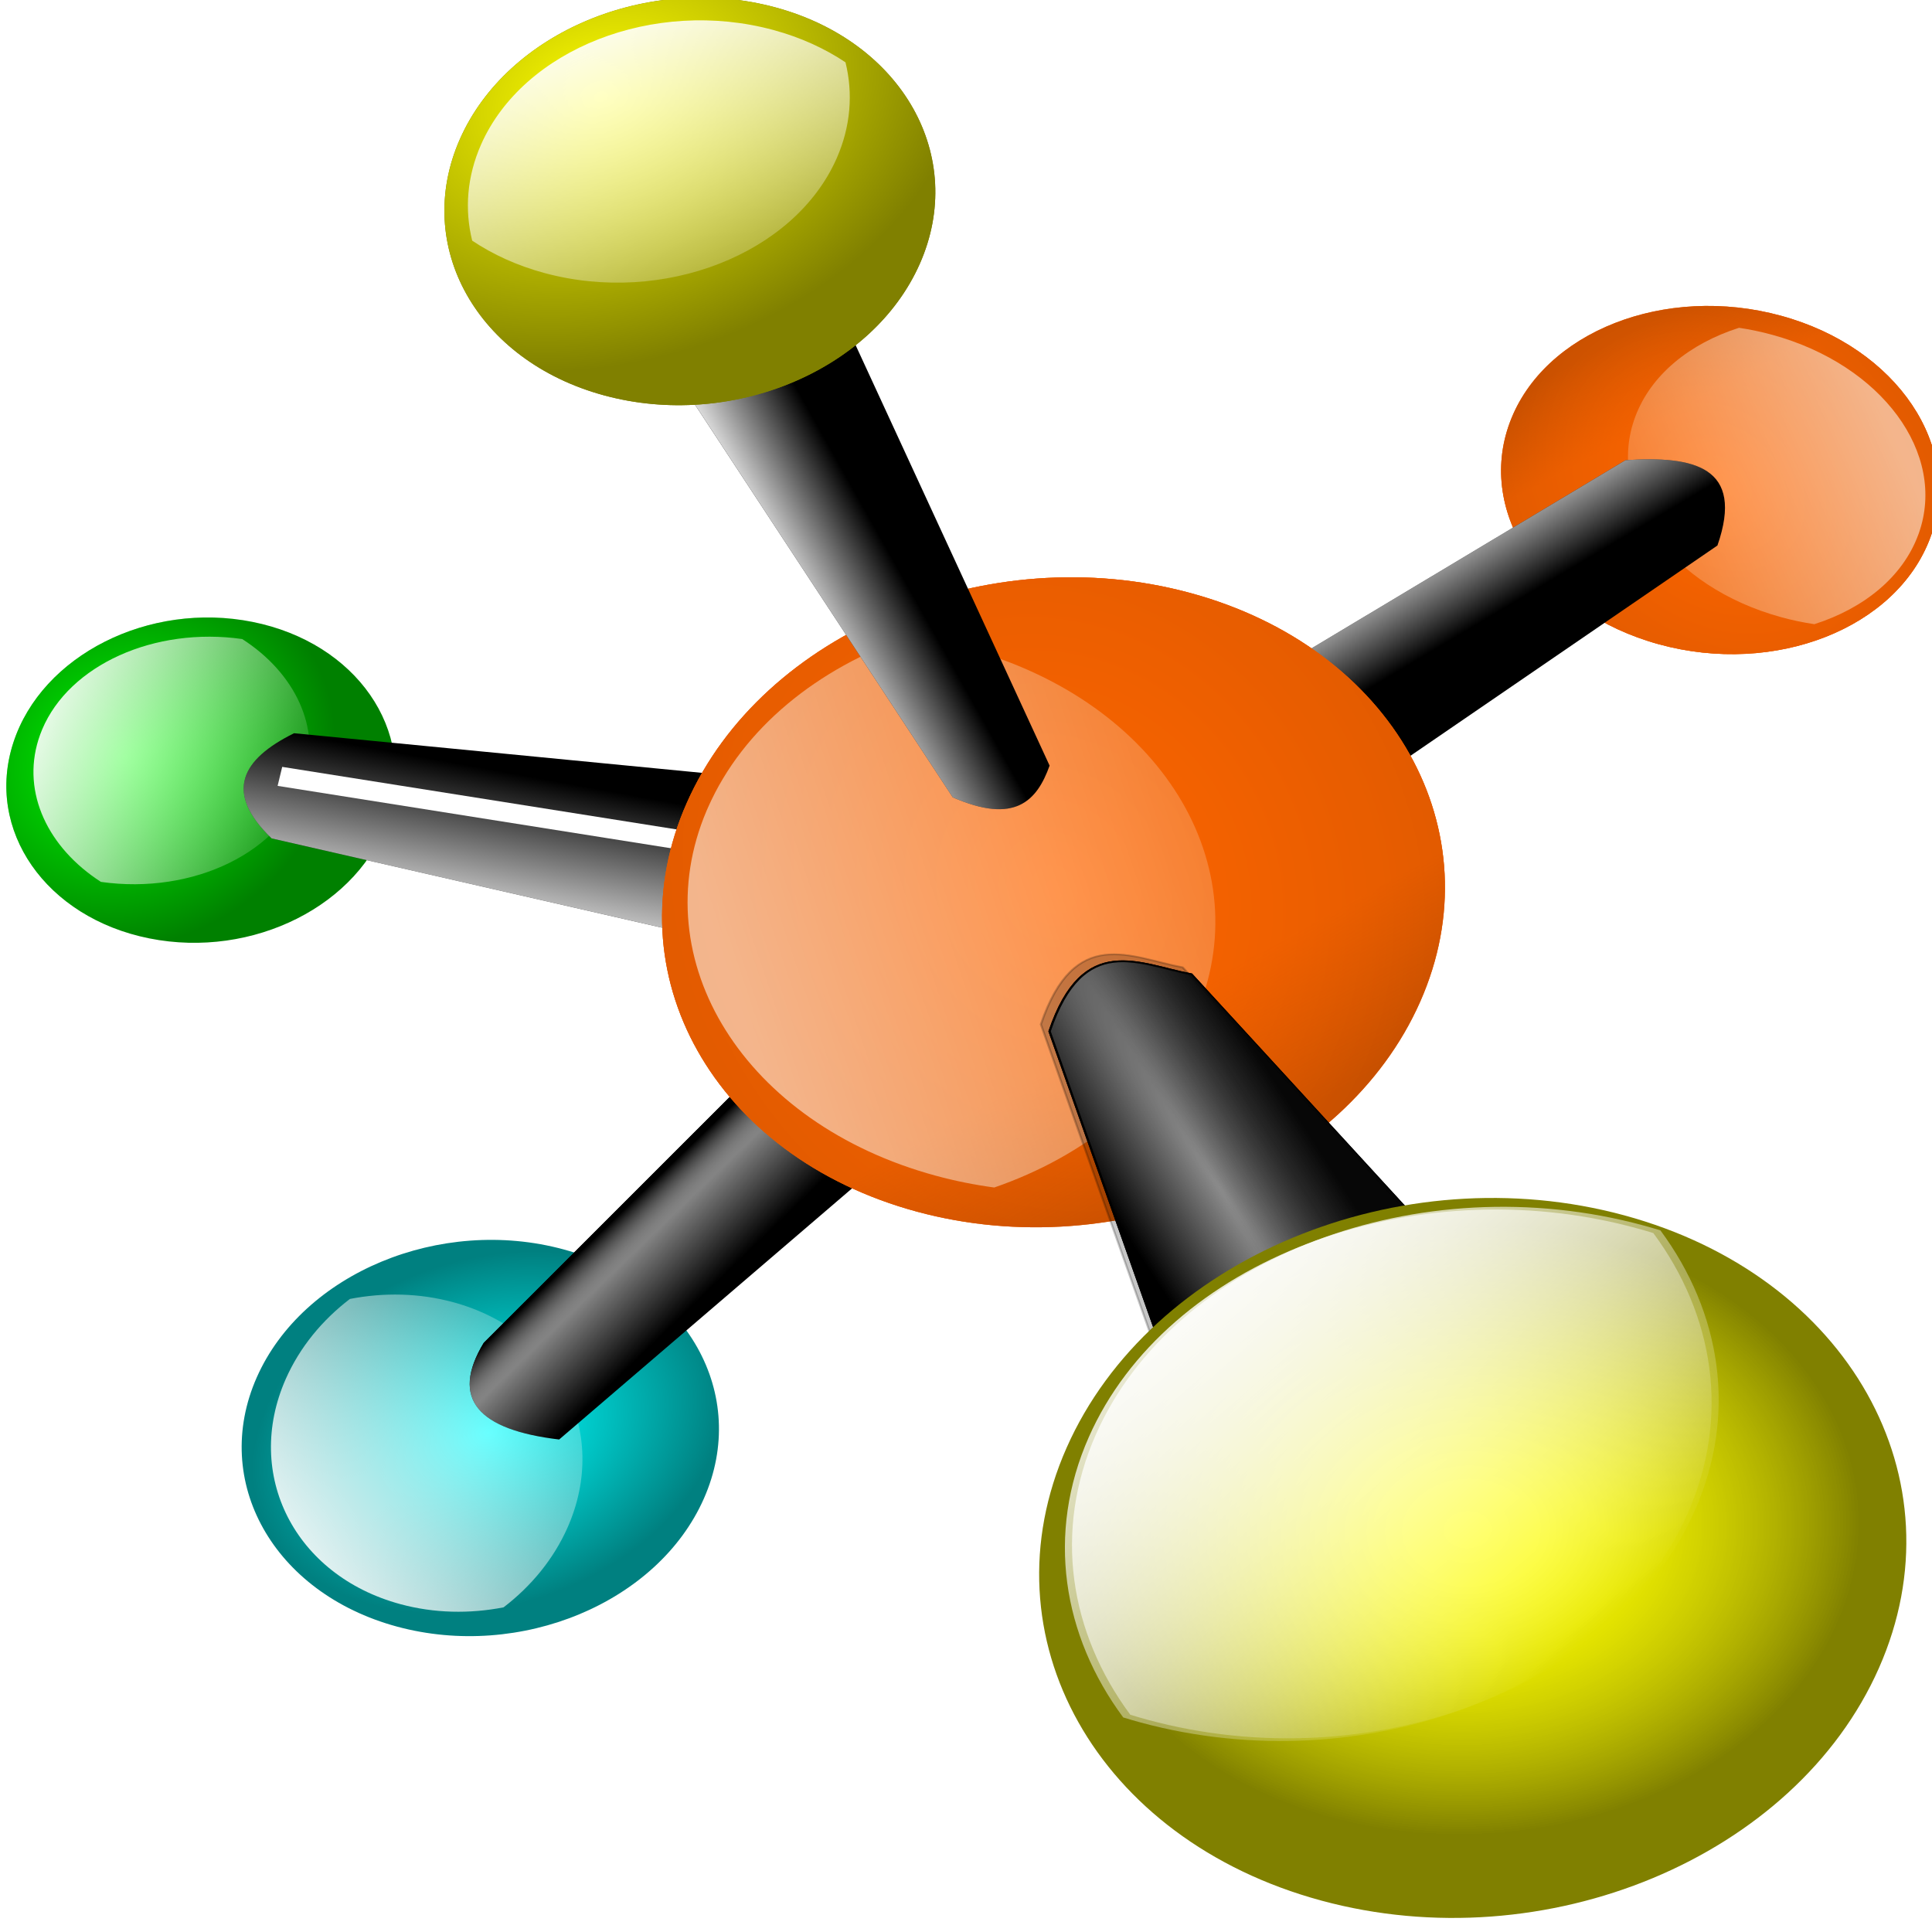 <?xml version="1.0" encoding="UTF-8" standalone="no"?>
<!-- Created with Inkscape (http://www.inkscape.org/) -->

<svg
   xmlns:dc="http://purl.org/dc/elements/1.1/"
   xmlns:cc="http://creativecommons.org/ns#"
   xmlns:rdf="http://www.w3.org/1999/02/22-rdf-syntax-ns#"
   xmlns:svg="http://www.w3.org/2000/svg"
   xmlns="http://www.w3.org/2000/svg"
   xmlns:xlink="http://www.w3.org/1999/xlink"
   xmlns:inkscape="http://www.inkscape.org/namespaces/inkscape"
   version="1.1"
   width="48"
   height="48"
   viewBox="0 0 48 48"
   id="svg3739">
  <defs
     id="defs3">
    <radialGradient
       cx="1486.936"
       cy="889.218"
       r="133.624"
       fx="1486.936"
       fy="889.218"
       id="radialGradient7564"
       xlink:href="#linearGradient6165"
       gradientUnits="userSpaceOnUse"
       gradientTransform="matrix(-0.02,0.991,-1.195,-0.025,2622.806,-593.898)" />
    <linearGradient
       id="linearGradient6165">
      <stop
         id="stop6167"
         style="stop-color:#00ff00;stop-opacity:1"
         offset="0" />
      <stop
         id="stop6169"
         style="stop-color:#00ff00;stop-opacity:0"
         offset="1" />
    </linearGradient>
    <linearGradient
       x1="3010.068"
       y1="1376.316"
       x2="3019.067"
       y2="1668.774"
       id="linearGradient7566"
       xlink:href="#linearGradient6180"
       gradientUnits="userSpaceOnUse"
       gradientTransform="matrix(0.847,0,0,0.942,465.209,95.293)" />
    <linearGradient
       id="linearGradient6180">
      <stop
         id="stop6182"
         style="stop-color:#ffffff;stop-opacity:1"
         offset="0" />
      <stop
         id="stop6184"
         style="stop-color:#ffffff;stop-opacity:0"
         offset="1" />
    </linearGradient>
    <radialGradient
       cx="1533.685"
       cy="909.594"
       r="133.624"
       fx="1533.685"
       fy="909.594"
       id="radialGradient7568"
       xlink:href="#linearGradient5974"
       gradientUnits="userSpaceOnUse"
       gradientTransform="matrix(2.286,-1.208,0.892,1.689,-2788.472,1224.08)" />
    <linearGradient
       id="linearGradient5974">
      <stop
         id="stop5976"
         style="stop-color:#ff6600;stop-opacity:1"
         offset="0" />
      <stop
         id="stop5978"
         style="stop-color:#803300;stop-opacity:1"
         offset="1" />
    </linearGradient>
    <linearGradient
       x1="1497.268"
       y1="957.263"
       x2="1461.639"
       y2="1007.144"
       id="linearGradient7570"
       xlink:href="#linearGradient5994"
       gradientUnits="userSpaceOnUse" />
    <linearGradient
       id="linearGradient5994">
      <stop
         id="stop5996"
         style="stop-color:#ff6600;stop-opacity:1"
         offset="0" />
      <stop
         id="stop5998"
         style="stop-color:#ff6600;stop-opacity:0"
         offset="1" />
    </linearGradient>
    <linearGradient
       x1="2501.641"
       y1="1371.816"
       x2="2861.59"
       y2="1947.734"
       id="linearGradient7572"
       xlink:href="#linearGradient6013"
       gradientUnits="userSpaceOnUse"
       gradientTransform="matrix(0.886,0,0,0.952,307.188,82.517)" />
    <linearGradient
       id="linearGradient6013">
      <stop
         id="stop6015"
         style="stop-color:#ffffff;stop-opacity:1"
         offset="0" />
      <stop
         id="stop6017"
         style="stop-color:#ffffff;stop-opacity:0"
         offset="1" />
    </linearGradient>
    <radialGradient
       cx="1480.251"
       cy="910.682"
       r="133.624"
       fx="1480.251"
       fy="910.682"
       id="radialGradient7574"
       xlink:href="#linearGradient6061"
       gradientUnits="userSpaceOnUse"
       gradientTransform="matrix(0.394,-0.721,0.884,0.483,140.503,1539.332)" />
    <linearGradient
       id="linearGradient6061">
      <stop
         id="stop6063"
         style="stop-color:#00ffff;stop-opacity:1"
         offset="0" />
      <stop
         id="stop6065"
         style="stop-color:#00ffff;stop-opacity:0"
         offset="1" />
    </linearGradient>
    <linearGradient
       x1="3140.55"
       y1="2429.165"
       x2="3478.001"
       y2="2712.624"
       id="linearGradient7576"
       xlink:href="#linearGradient6076"
       gradientUnits="userSpaceOnUse"
       gradientTransform="matrix(0.919,0,0,0.855,264.915,366.806)" />
    <linearGradient
       id="linearGradient6076">
      <stop
         id="stop6078"
         style="stop-color:#ffffff;stop-opacity:1"
         offset="0" />
      <stop
         id="stop6080"
         style="stop-color:#ffffff;stop-opacity:0"
         offset="1" />
    </linearGradient>
    <linearGradient
       x1="5156.26"
       y1="2433.664"
       x2="5102.269"
       y2="2514.652"
       id="linearGradient7578"
       xlink:href="#linearGradient6263"
       gradientUnits="userSpaceOnUse" />
    <linearGradient
       id="linearGradient6263">
      <stop
         id="stop6265"
         style="stop-color:#e6e6e6;stop-opacity:1"
         offset="0" />
      <stop
         id="stop6267"
         style="stop-color:#e6e6e6;stop-opacity:0"
         offset="1" />
    </linearGradient>
    <linearGradient
       x1="3019.067"
       y1="1457.304"
       x2="3190.043"
       y2="1439.307"
       id="linearGradient7580"
       xlink:href="#linearGradient6299"
       gradientUnits="userSpaceOnUse" />
    <linearGradient
       id="linearGradient6299">
      <stop
         id="stop6301"
         style="stop-color:#ffffff;stop-opacity:1"
         offset="0" />
      <stop
         id="stop6303"
         style="stop-color:#ffffff;stop-opacity:0"
         offset="1" />
    </linearGradient>
    <filter
       x="-0.682"
       y="-0.096"
       width="2.364"
       height="1.192"
       color-interpolation-filters="sRGB"
       id="filter6381">
      <feGaussianBlur
         stdDeviation="14.061"
         id="feGaussianBlur6383" />
    </filter>
    <linearGradient
       x1="3149.548"
       y1="1547.291"
       x2="3113.554"
       y2="1646.277"
       id="linearGradient7582"
       xlink:href="#linearGradient6396"
       gradientUnits="userSpaceOnUse" />
    <linearGradient
       id="linearGradient6396">
      <stop
         id="stop6398"
         style="stop-color:#000000;stop-opacity:1"
         offset="0" />
      <stop
         id="stop6404"
         style="stop-color:#ffffff;stop-opacity:0.514"
         offset="0.325" />
      <stop
         id="stop6400"
         style="stop-color:#ffffff;stop-opacity:0"
         offset="1" />
    </linearGradient>
    <radialGradient
       cx="1533.685"
       cy="909.594"
       r="133.624"
       fx="1533.685"
       fy="909.594"
       id="radialGradient7584"
       xlink:href="#linearGradient5974"
       gradientUnits="userSpaceOnUse"
       gradientTransform="matrix(2.286,-1.208,0.892,1.689,-2788.472,1224.08)" />
    <linearGradient
       x1="1497.268"
       y1="957.263"
       x2="1461.639"
       y2="1007.144"
       id="linearGradient7586"
       xlink:href="#linearGradient5994"
       gradientUnits="userSpaceOnUse" />
    <linearGradient
       x1="2501.641"
       y1="1371.816"
       x2="2861.59"
       y2="1947.734"
       id="linearGradient7588"
       xlink:href="#linearGradient6013"
       gradientUnits="userSpaceOnUse"
       gradientTransform="matrix(0.886,0,0,0.952,307.188,82.517)" />
    <radialGradient
       cx="3172.045"
       cy="1365.719"
       r="247.473"
       fx="3172.045"
       fy="1365.719"
       id="radialGradient7590"
       xlink:href="#linearGradient6201"
       gradientUnits="userSpaceOnUse"
       gradientTransform="matrix(0.259,0.251,-2.493,2.569,5754.767,-2937.901)" />
    <linearGradient
       id="linearGradient6201">
      <stop
         id="stop6203"
         style="stop-color:#b3b3b3;stop-opacity:1"
         offset="0" />
      <stop
         id="stop6205"
         style="stop-color:#b3b3b3;stop-opacity:0"
         offset="1" />
    </linearGradient>
    <linearGradient
       x1="3199.041"
       y1="1425.809"
       x2="3154.048"
       y2="1380.815"
       id="linearGradient7592"
       xlink:href="#linearGradient6235"
       gradientUnits="userSpaceOnUse" />
    <linearGradient
       id="linearGradient6235">
      <stop
         id="stop6237"
         style="stop-color:#1a1a1a;stop-opacity:1"
         offset="0" />
      <stop
         id="stop6239"
         style="stop-color:#1a1a1a;stop-opacity:0"
         offset="1" />
    </linearGradient>
    <radialGradient
       cx="1558.86"
       cy="899.723"
       r="133.624"
       fx="1558.86"
       fy="899.723"
       id="radialGradient7594"
       xlink:href="#linearGradient5962"
       gradientUnits="userSpaceOnUse"
       gradientTransform="matrix(0.714,0.473,-0.462,0.698,835.929,-460.948)" />
    <linearGradient
       id="linearGradient5962">
      <stop
         id="stop5964"
         style="stop-color:#ffff00;stop-opacity:1"
         offset="0" />
      <stop
         id="stop5966"
         style="stop-color:#ffff00;stop-opacity:0"
         offset="1" />
    </linearGradient>
    <radialGradient
       cx="1558.86"
       cy="899.723"
       r="133.624"
       fx="1558.86"
       fy="899.723"
       id="radialGradient7596"
       xlink:href="#linearGradient5962"
       gradientUnits="userSpaceOnUse"
       gradientTransform="matrix(0.714,0.473,-0.462,0.698,835.929,-460.948)" />
    <linearGradient
       x1="4449.862"
       y1="1547.291"
       x2="4242.892"
       y2="2073.716"
       id="linearGradient7598"
       xlink:href="#linearGradient6038"
       gradientUnits="userSpaceOnUse"
       gradientTransform="matrix(0.932,0,0,1,327.689,-4.499)" />
    <linearGradient
       id="linearGradient6038">
      <stop
         id="stop6040"
         style="stop-color:#ffffff;stop-opacity:1"
         offset="0" />
      <stop
         id="stop6042"
         style="stop-color:#ffffff;stop-opacity:0"
         offset="1" />
    </linearGradient>
    <linearGradient
       x1="4449.862"
       y1="1547.291"
       x2="4242.892"
       y2="2073.716"
       id="linearGradient7600"
       xlink:href="#linearGradient6038"
       gradientUnits="userSpaceOnUse"
       gradientTransform="matrix(0.932,0,0,1,332.189,-6.5091934e-7)" />
    <linearGradient
       x1="5061.774"
       y1="2532.65"
       x2="5120.266"
       y2="2595.641"
       id="linearGradient7602"
       xlink:href="#linearGradient6281"
       gradientUnits="userSpaceOnUse" />
    <linearGradient
       id="linearGradient6281">
      <stop
         id="stop6283"
         style="stop-color:#e6e6e6;stop-opacity:1"
         offset="0" />
      <stop
         id="stop6285"
         style="stop-color:#e6e6e6;stop-opacity:0"
         offset="1" />
    </linearGradient>
    <radialGradient
       cx="1585.318"
       cy="904.912"
       r="133.624"
       fx="1585.318"
       fy="904.912"
       id="radialGradient7604"
       xlink:href="#linearGradient6111"
       gradientUnits="userSpaceOnUse"
       gradientTransform="matrix(0.685,-1.043,1.241,0.815,-635.426,1760.009)" />
    <linearGradient
       id="linearGradient6111">
      <stop
         id="stop6113"
         style="stop-color:#ffff00;stop-opacity:1"
         offset="0" />
      <stop
         id="stop6115"
         style="stop-color:#808000;stop-opacity:1"
         offset="1" />
    </linearGradient>
    <linearGradient
       x1="2429.652"
       y1="1475.302"
       x2="2150.691"
       y2="1785.757"
       id="linearGradient7606"
       xlink:href="#linearGradient6128"
       gradientUnits="userSpaceOnUse"
       gradientTransform="matrix(0.892,0,0,0.939,258.013,97.953)" />
    <linearGradient
       id="linearGradient6128">
      <stop
         id="stop6130"
         style="stop-color:#ffffff;stop-opacity:1"
         offset="0" />
      <stop
         id="stop6132"
         style="stop-color:#ffffff;stop-opacity:0"
         offset="1" />
    </linearGradient>
  </defs>
  <g
     transform="matrix(0.06,0,0,0.047,3.463,-12.268)"
     id="layer1">
    <g
       transform="matrix(0.346,0,0,0.346,1086.431,487.094)"
       id="g5218">
      <g
         transform="matrix(0.485,-1.4,1.4,0.485,1851.698,9554.447)"
         id="g7327">
        <g
           transform="translate(0,-5813.166)"
           id="g7329">
          <g
             transform="translate(1646.764,-872.875)"
             id="g7331">
            <path
               d="m 1657.574,909.194 c 0,68.527 -59.825,124.079 -133.624,124.079 -73.799,0 -133.624,-55.552 -133.624,-124.079 0,-68.527 59.825,-124.079 133.624,-124.079 73.799,0 133.624,55.552 133.624,124.079 z"
               inkscape:connector-curvature="0"
               transform="matrix(1.256,-0.105,0.105,1.256,1007.03,575.735)"
               id="path7333"
               style="fill:#008000;fill-opacity:1;stroke:none" />
            <path
               d="m 1657.574,909.194 c 0,68.527 -59.825,124.079 -133.624,124.079 -73.799,0 -133.624,-55.552 -133.624,-124.079 0,-68.527 59.825,-124.079 133.624,-124.079 73.799,0 133.624,55.552 133.624,124.079 z"
               inkscape:connector-curvature="0"
               transform="matrix(1.256,-0.105,0.105,1.256,1007.03,575.735)"
               id="path7335"
               style="fill:url(#radialGradient7564);fill-opacity:1;stroke:none" />
            <path
               d="m 3024.115,1419.37 c -3.631,0.052 -7.277,0.247 -10.958,0.589 -56.671,5.265 -103.036,44.055 -122.152,95.712 11.599,74.89 77.232,128.513 151.823,121.583 56.669,-5.265 103.035,-44.028 122.152,-95.683 -11.014,-71.21 -70.889,-123.199 -140.865,-122.201 z"
               inkscape:connector-curvature="0"
               id="path7337"
               style="fill:url(#linearGradient7566);fill-opacity:1;stroke:none" />
          </g>
          <g
             transform="matrix(-0.522,0.026,0.002,-0.574,6728.314,2619.677)"
             id="g7339">
            <path
               d="m 1657.574,909.194 c 0,68.527 -59.825,124.079 -133.624,124.079 -73.799,0 -133.624,-55.552 -133.624,-124.079 0,-68.527 59.825,-124.079 133.624,-124.079 73.799,0 133.624,55.552 133.624,124.079 z"
               inkscape:connector-curvature="0"
               transform="matrix(2.526,0,0,2.526,-1216.93,-649.944)"
               id="path7341"
               style="fill:#ff6600;fill-opacity:1;stroke:none" />
            <path
               d="m 1657.574,909.194 c 0,68.527 -59.825,124.079 -133.624,124.079 -73.799,0 -133.624,-55.552 -133.624,-124.079 0,-68.527 59.825,-124.079 133.624,-124.079 73.799,0 133.624,55.552 133.624,124.079 z"
               inkscape:connector-curvature="0"
               transform="matrix(2.526,0,0,2.526,-1216.93,-649.944)"
               id="path7343"
               style="fill:url(#radialGradient7568);fill-opacity:1;stroke:none" />
            <path
               d="m 1657.574,909.194 c 0,68.527 -59.825,124.079 -133.624,124.079 -73.799,0 -133.624,-55.552 -133.624,-124.079 0,-68.527 59.825,-124.079 133.624,-124.079 73.799,0 133.624,55.552 133.624,124.079 z"
               inkscape:connector-curvature="0"
               transform="matrix(2.526,0,0,2.526,-1216.93,-649.944)"
               id="path7345"
               style="opacity:0.55;fill:url(#linearGradient7570);fill-opacity:1;stroke:none" />
            <path
               d="m 2630.02,1350.985 c -163.268,2.063 -294.985,134.796 -294.985,298.207 0,16.531 1.365,32.733 3.957,48.532 54.581,58.747 132.578,95.546 219.19,95.546 165.048,0 298.831,-133.539 298.831,-298.237 0,-16.52 -1.341,-32.712 -3.929,-48.502 -54.583,-58.764 -132.591,-95.546 -219.218,-95.546 -1.29,0 -2.561,-0.017 -3.846,0 z"
               inkscape:connector-curvature="0"
               id="path7347"
               style="opacity:0.55;fill:url(#linearGradient7572);fill-opacity:1;stroke:none" />
          </g>
          <g
             transform="translate(778.388,-1471.289)"
             id="g7349">
            <path
               d="m 1657.574,909.194 c 0,68.527 -59.825,124.079 -133.624,124.079 -73.799,0 -133.624,-55.552 -133.624,-124.079 0,-68.527 59.825,-124.079 133.624,-124.079 73.799,0 133.624,55.552 133.624,124.079 z"
               inkscape:connector-curvature="0"
               transform="matrix(1.54,0,0,1.54,970.961,1191.193)"
               id="path7351"
               style="fill:#008080;fill-opacity:1;stroke:none" />
            <path
               d="m 1657.574,909.194 c 0,68.527 -59.825,124.079 -133.624,124.079 -73.799,0 -133.624,-55.552 -133.624,-124.079 0,-68.527 59.825,-124.079 133.624,-124.079 73.799,0 133.624,55.552 133.624,124.079 z"
               inkscape:connector-curvature="0"
               transform="matrix(1.54,0,0,1.54,970.961,1191.193)"
               id="path7353"
               style="fill:url(#radialGradient7574);fill-opacity:1;stroke:none" />
            <path
               d="m 3324.07,2422.94 c -104.51,0 -189.235,73.14 -189.235,163.378 0,29.038 8.782,56.307 24.164,79.939 27.861,13.94 60.243,21.909 94.761,21.909 104.51,0 189.235,-73.167 189.235,-163.405 0,-29.017 -8.774,-56.266 -24.136,-79.885 -27.873,-13.957 -60.25,-21.935 -94.79,-21.935 z"
               inkscape:connector-curvature="0"
               id="path7355"
               style="fill:url(#linearGradient7576);fill-opacity:1;stroke:none" />
          </g>
          <g
             transform="translate(49.493,-908.87)"
             id="g7357">
            <path
               d="m 4935.496,2330.379 366.79,242.579 c 22.418,50.674 25.413,93.171 -58.821,98.939 l -410.435,-234.318 z"
               inkscape:connector-curvature="0"
               id="path7359"
               style="fill:#000000;stroke:none" />
            <path
               d="m 4935.496,2330.379 366.79,242.579 c 22.418,50.674 25.413,93.171 -58.821,98.939 l -410.435,-234.318 z"
               inkscape:connector-curvature="0"
               id="path7361"
               style="fill:url(#linearGradient7578);fill-opacity:1;stroke:none" />
          </g>
          <g
             transform="translate(1556.777,-571.418)"
             id="g7363">
            <path
               d="m 3088.262,1729.781 173.812,-18.968 -85.18,-399.372 c -39.265,-31.346 -76.115,-33.791 -108.402,18.364 z"
               inkscape:connector-curvature="0"
               id="path7365"
               style="fill:#000000;stroke:none" />
            <path
               d="m 3088.262,1729.781 173.812,-18.968 -85.18,-399.372 c -39.265,-31.346 -76.115,-33.791 -108.402,18.364 z"
               inkscape:connector-curvature="0"
               id="path7367"
               style="fill:url(#linearGradient7580);fill-opacity:1;stroke:none" />
            <path
               d="m 3127.052,1326.823 49.493,350.95"
               inkscape:connector-curvature="0"
               transform="matrix(0.996,0,0,1.044,16.575,-69.997)"
               id="path7369"
               style="fill:none;stroke:#ffffff;stroke-width:20;stroke-linecap:butt;stroke-linejoin:miter;stroke-miterlimit:4;stroke-opacity:1;stroke-dasharray:none;filter:url(#filter6381)" />
          </g>
          <g
             transform="translate(1228.324,-386.945)"
             id="g7371">
            <path
               d="m 3434.774,1640.208 -59.933,137.541 -487.549,-210.059 c -12.008,-65.017 10.584,-97.137 74.286,-90.171 z"
               inkscape:connector-curvature="0"
               id="path7373"
               style="fill:#000000;stroke:none" />
            <path
               d="m 3434.774,1640.208 -59.933,137.541 -487.549,-210.059 c -12.008,-65.017 10.584,-97.137 74.286,-90.171 z"
               inkscape:connector-curvature="0"
               id="path7375"
               style="fill:url(#linearGradient7582);fill-opacity:1;stroke:none" />
          </g>
          <g
             transform="translate(2137.193,-269.961)"
             id="g7377">
            <path
               d="m 1657.574,909.194 c 0,68.527 -59.825,124.079 -133.624,124.079 -73.799,0 -133.624,-55.552 -133.624,-124.079 0,-68.527 59.825,-124.079 133.624,-124.079 73.799,0 133.624,55.552 133.624,124.079 z"
               inkscape:connector-curvature="0"
               transform="matrix(2.526,0,0,2.526,-1216.93,-649.944)"
               id="path7379"
               style="fill:#ff6600;fill-opacity:1;stroke:none" />
            <path
               d="m 1657.574,909.194 c 0,68.527 -59.825,124.079 -133.624,124.079 -73.799,0 -133.624,-55.552 -133.624,-124.079 0,-68.527 59.825,-124.079 133.624,-124.079 73.799,0 133.624,55.552 133.624,124.079 z"
               inkscape:connector-curvature="0"
               transform="matrix(2.526,0,0,2.526,-1216.93,-649.944)"
               id="path7381"
               style="fill:url(#radialGradient7584);fill-opacity:1;stroke:none" />
            <path
               d="m 1657.574,909.194 c 0,68.527 -59.825,124.079 -133.624,124.079 -73.799,0 -133.624,-55.552 -133.624,-124.079 0,-68.527 59.825,-124.079 133.624,-124.079 73.799,0 133.624,55.552 133.624,124.079 z"
               inkscape:connector-curvature="0"
               transform="matrix(2.526,0,0,2.526,-1216.93,-649.944)"
               id="path7383"
               style="opacity:0.55;fill:url(#linearGradient7586);fill-opacity:1;stroke:none" />
            <path
               d="m 2630.02,1350.985 c -163.268,2.063 -294.985,134.796 -294.985,298.207 0,16.531 1.365,32.733 3.957,48.532 54.581,58.747 132.578,95.546 219.19,95.546 165.048,0 298.831,-133.539 298.831,-298.237 0,-16.52 -1.341,-32.712 -3.929,-48.502 -54.583,-58.764 -132.591,-95.546 -219.218,-95.546 -1.29,0 -2.561,-0.017 -3.846,0 z"
               inkscape:connector-curvature="0"
               id="path7385"
               style="opacity:0.55;fill:url(#linearGradient7588);fill-opacity:1;stroke:none" />
          </g>
          <g
             id="g7387">
            <g
               transform="translate(1363.305,233.966)"
               id="g7389">
              <path
                 d="m 3279.678,1183.304 c 106.049,-7.842 88.739,45.996 93.063,89.017 l -274.651,389.334 -218.495,-202.311 z"
                 inkscape:connector-curvature="0"
                 id="path7391"
                 style="fill:#000000;stroke:#000000;stroke-width:1.799px;stroke-linecap:butt;stroke-linejoin:miter;stroke-opacity:1" />
              <path
                 d="m 3279.678,1183.304 c 106.049,-7.842 88.739,45.996 93.063,89.017 l -274.651,389.334 -218.495,-202.311 z"
                 inkscape:connector-curvature="0"
                 id="path7393"
                 style="fill:url(#radialGradient7590);fill-opacity:1;stroke:#000000;stroke-width:1.799px;stroke-linecap:butt;stroke-linejoin:miter;stroke-opacity:1" />
              <path
                 d="m 3279.678,1183.304 c 106.049,-7.842 88.739,45.996 93.063,89.017 l -274.651,389.334 -218.495,-202.311 z"
                 inkscape:connector-curvature="0"
                 id="path7395"
                 style="opacity:0.33;fill:url(#linearGradient7592);fill-opacity:1;stroke:#000000;stroke-width:1.799px;stroke-linecap:butt;stroke-linejoin:miter;stroke-opacity:1" />
            </g>
            <path
               d="m 4647.482,1408.272 c 106.049,-7.842 88.739,45.996 93.063,89.017 l -274.651,389.334 -218.495,-202.311 z"
               inkscape:connector-curvature="0"
               id="path7397"
               style="opacity:0.22;fill:#000000;stroke:#000000;stroke-width:1.799px;stroke-linecap:butt;stroke-linejoin:miter;stroke-opacity:1" />
          </g>
          <g
             id="g7399">
            <path
               d="m 1657.574,909.194 c 0,68.527 -59.825,124.079 -133.624,124.079 -73.799,0 -133.624,-55.552 -133.624,-124.079 0,-68.527 59.825,-124.079 133.624,-124.079 73.799,0 133.624,55.552 133.624,124.079 z"
               inkscape:connector-curvature="0"
               transform="matrix(2.798,0,0,2.798,-22.24,-625.917)"
               id="path7401"
               style="fill:#808000;fill-opacity:1;stroke:none" />
            <path
               d="m 1657.574,909.194 c 0,68.527 -59.825,124.079 -133.624,124.079 -73.799,0 -133.624,-55.552 -133.624,-124.079 0,-68.527 59.825,-124.079 133.624,-124.079 73.799,0 133.624,55.552 133.624,124.079 z"
               inkscape:connector-curvature="0"
               transform="matrix(2.798,0,0,2.798,-22.24,-625.917)"
               id="path7403"
               style="fill:url(#radialGradient7594);fill-opacity:1;stroke:none" />
            <path
               d="m 1657.574,909.194 c 0,68.527 -59.825,124.079 -133.624,124.079 -73.799,0 -133.624,-55.552 -133.624,-124.079 0,-68.527 59.825,-124.079 133.624,-124.079 73.799,0 133.624,55.552 133.624,124.079 z"
               inkscape:connector-curvature="0"
               transform="matrix(2.798,0,0,2.798,-22.24,-625.917)"
               id="path7405"
               style="fill:url(#radialGradient7596);fill-opacity:1;stroke:none" />
            <path
               d="m 4258.096,1584.187 c -105.621,0 -200.263,46.87 -264.135,120.875 -0.207,4.917 -0.32,9.844 -0.32,14.812 0,191.728 155.918,347.156 348.27,347.156 105.626,0 200.292,-46.865 264.164,-120.875 0.206,-4.907 0.291,-9.855 0.291,-14.813 0,-191.728 -155.918,-347.156 -348.27,-347.156 z"
               inkscape:connector-curvature="0"
               id="path7407"
               style="fill:url(#linearGradient7598);fill-opacity:1;stroke:none" />
            <path
               d="m 4262.596,1588.687 c -105.621,0 -200.263,46.87 -264.135,120.875 -0.207,4.917 -0.32,9.844 -0.32,14.812 0,191.728 155.918,347.156 348.27,347.156 105.626,0 200.292,-46.865 264.164,-120.875 0.206,-4.907 0.291,-9.855 0.291,-14.813 0,-191.728 -155.918,-347.156 -348.27,-347.156 z"
               inkscape:connector-curvature="0"
               id="path7409"
               style="fill:url(#linearGradient7600);fill-opacity:1;stroke:none" />
          </g>
          <g
             transform="translate(-3.5522112e-7,-1511.783)"
             id="g7411">
            <path
               d="m 4845.401,2776.155 435.639,-456.163 115.507,119.174 -494.65,400.221 c -37.965,2.307 -66.698,-6.668 -56.496,-63.232 z"
               inkscape:connector-curvature="0"
               id="path7413"
               style="fill:#000000;stroke:none" />
            <path
               d="m 4845.401,2776.155 435.639,-456.163 115.507,119.174 -494.65,400.221 c -37.965,2.307 -66.698,-6.668 -56.496,-63.232 z"
               inkscape:connector-curvature="0"
               id="path7415"
               style="fill:url(#linearGradient7602);fill-opacity:1;stroke:none" />
          </g>
          <g
             transform="translate(3082.058,-778.388)"
             id="g7417">
            <path
               d="m 1657.574,909.194 c 0,68.527 -59.825,124.079 -133.624,124.079 -73.799,0 -133.624,-55.552 -133.624,-124.079 0,-68.527 59.825,-124.079 133.624,-124.079 73.799,0 133.624,55.552 133.624,124.079 z"
               inkscape:connector-curvature="0"
               transform="matrix(1.584,0,0,1.584,-139.494,200.837)"
               id="path7419"
               style="fill:#808000;fill-opacity:1;stroke:none" />
            <path
               d="m 1657.574,909.194 c 0,68.527 -59.825,124.079 -133.624,124.079 -73.799,0 -133.624,-55.552 -133.624,-124.079 0,-68.527 59.825,-124.079 133.624,-124.079 73.799,0 133.624,55.552 133.624,124.079 z"
               inkscape:connector-curvature="0"
               transform="matrix(1.584,0,0,1.584,-139.494,200.837)"
               id="path7421"
               style="fill:url(#radialGradient7604);fill-opacity:1;stroke:none" />
            <path
               d="m 2274.738,1462.436 c -35.094,0 -67.935,9.369 -96.086,25.67 -8.013,20.469 -12.432,42.67 -12.432,65.892 0,101.901 84.529,184.503 188.799,184.503 35.094,0 67.935,-9.369 96.086,-25.67 8.013,-20.469 12.432,-42.67 12.432,-65.892 0,-101.901 -84.529,-184.503 -188.799,-184.503 z"
               inkscape:connector-curvature="0"
               id="path7423"
               style="fill:url(#linearGradient7606);fill-opacity:1;stroke:none" />
          </g>
        </g>
      </g>
    </g>
  </g>
</svg>
